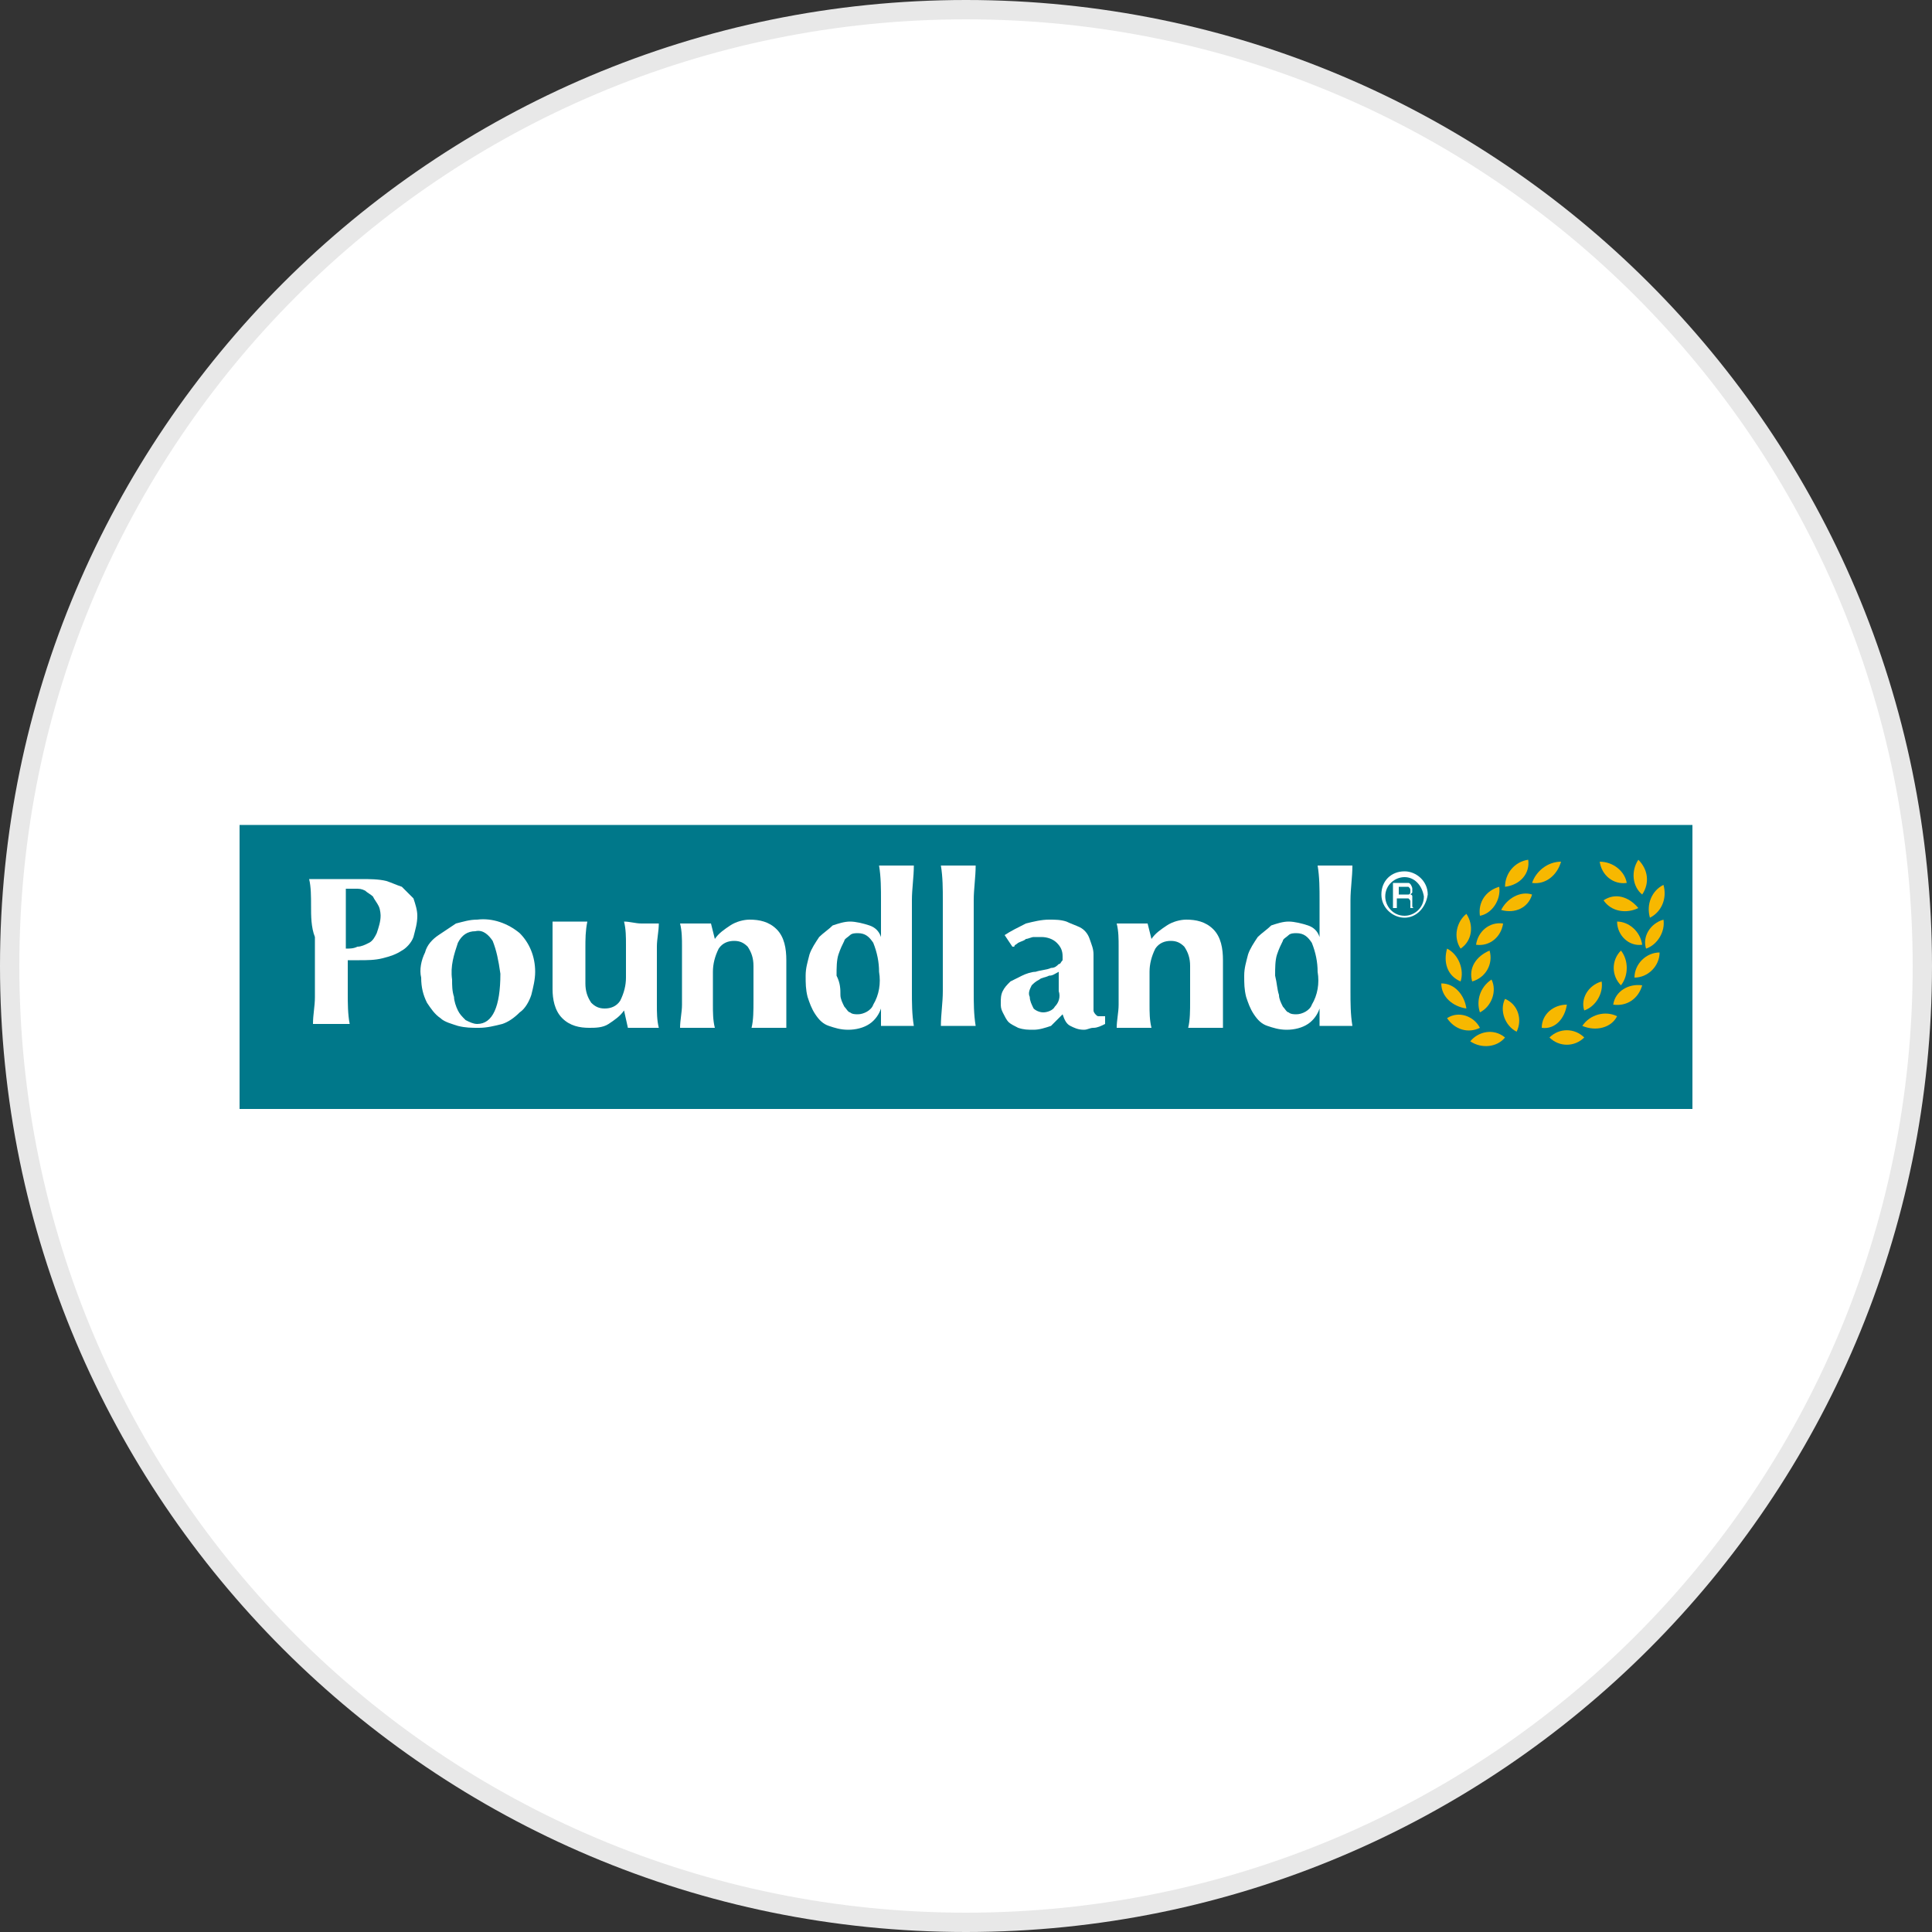 <?xml version="1.0" encoding="utf-8"?>
<svg version="1.1" id="Layer_1" xmlns="http://www.w3.org/2000/svg" xmlns:xlink="http://www.w3.org/1999/xlink" x="0px" y="0px"
	width="100px" height="100px" viewBox="0 0 100 100" style="enable-background:new 0 0 100 100;" xml:space="preserve">
<rect x="0" y="0" width="100" height="100" fill="#333333" stroke="none"/>
<g>
	<path style="fill:#E8E8E8;" d="M50,0c27.6,0,50,22.4,50,50s-22.4,50-50,50S0,77.6,0,50S22.4,0,50,0"/>
	<path style="fill:#FFFFFF;" d="M50,1c27.1,0,49,21.9,49,49S77.1,99,50,99S1,77.1,1,50S22.9,1,50,1"/>
	<g>
		<rect x="12.4" y="42.7" style="fill:#00788A;" width="75.2" height="14.7"/>
		<path style="fill:#FFFFFF;" d="M16.1,46.9c0-0.5,0-1-0.1-1.4c0.1,0,0.3,0,0.4,0c0.2,0,0.3,0,0.5,0c0.3,0,0.6,0,0.9,0
			c0.3,0,0.6,0,0.9,0c0.4,0,0.9,0,1.3,0.1c0.3,0.1,0.5,0.2,0.8,0.3c0.2,0.2,0.4,0.4,0.6,0.6c0.1,0.3,0.2,0.6,0.2,0.9
			c0,0.4-0.1,0.7-0.2,1.1c-0.1,0.3-0.4,0.6-0.6,0.7c-0.3,0.2-0.6,0.3-1,0.4c-0.4,0.1-0.8,0.1-1.2,0.1h-0.6c0,0.6,0,1.1,0,1.7
			c0,0.5,0,1.1,0.1,1.6c-0.1,0-0.3,0-0.4,0h-1.1c-0.1,0-0.3,0-0.4,0c0-0.5,0.1-0.9,0.1-1.4c0-0.5,0-1,0-1.6v-1.5
			C16.1,48,16.1,47.4,16.1,46.9z M19.6,46.9c-0.1-0.2-0.2-0.3-0.3-0.5c-0.1-0.1-0.3-0.2-0.4-0.3c-0.2-0.1-0.3-0.1-0.5-0.1h-0.4
			c0,0-0.1,0-0.1,0c0,0.5,0,1.1,0,1.6c0,0.5,0,1,0,1.5c0.2,0,0.4,0,0.6-0.1c0.2,0,0.4-0.1,0.6-0.2c0.2-0.1,0.3-0.3,0.4-0.5
			c0.1-0.3,0.2-0.6,0.2-0.9C19.7,47.4,19.7,47.1,19.6,46.9L19.6,46.9z"/>
		<path style="fill:#FFFFFF;" d="M22,49.3c0.1-0.4,0.4-0.7,0.7-0.9c0.3-0.2,0.6-0.4,0.9-0.6c0.4-0.1,0.7-0.2,1.1-0.2
			c0.8-0.1,1.6,0.2,2.2,0.7c0.5,0.5,0.8,1.2,0.8,2c0,0.4-0.1,0.8-0.2,1.2c-0.1,0.3-0.3,0.7-0.6,0.9c-0.3,0.3-0.6,0.5-0.9,0.6
			c-0.4,0.1-0.8,0.2-1.2,0.2c-0.4,0-0.7,0-1.1-0.1c-0.3-0.1-0.7-0.2-0.9-0.4c-0.3-0.2-0.5-0.5-0.7-0.8c-0.2-0.4-0.3-0.8-0.3-1.3
			C21.7,50.2,21.8,49.7,22,49.3z M25.5,48.7c-0.2-0.3-0.5-0.6-0.9-0.5c-0.4,0-0.7,0.2-0.9,0.6c-0.2,0.6-0.4,1.2-0.3,1.9
			c0,0.3,0,0.6,0.1,0.9c0,0.2,0.1,0.5,0.2,0.7c0.1,0.2,0.2,0.3,0.4,0.5c0.2,0.1,0.4,0.2,0.6,0.2c0.8,0,1.2-0.9,1.2-2.6
			C25.8,49.7,25.7,49.2,25.5,48.7z"/>
		<path style="fill:#FFFFFF;" d="M32.3,52.3c-0.2,0.3-0.5,0.5-0.8,0.7c-0.3,0.2-0.7,0.2-1,0.2c-0.5,0-1-0.1-1.4-0.5
			c-0.4-0.4-0.5-1-0.5-1.5c0-0.4,0-0.7,0-1c0-0.3,0-0.6,0-0.9c0-0.2,0-0.5,0-0.8c0-0.3,0-0.6,0-0.8c0.1,0,0.2,0,0.4,0s0.3,0,0.5,0
			s0.3,0,0.5,0s0.3,0,0.4,0c-0.1,0.5-0.1,0.9-0.1,1.4c0,0.5,0,1.1,0,1.8c0,0.4,0.1,0.7,0.3,1c0.2,0.2,0.4,0.3,0.7,0.3
			c0.3,0,0.6-0.1,0.8-0.4c0.2-0.4,0.3-0.8,0.3-1.2v-0.4c0-0.4,0-0.9,0-1.3c0-0.4,0-0.8-0.1-1.2c0.3,0,0.6,0.1,0.9,0.1
			c0.2,0,0.3,0,0.5,0c0.2,0,0.3,0,0.4,0c0,0.4-0.1,0.8-0.1,1.2c0,0.4,0,0.8,0,1.3v0.4c0,0.4,0,0.9,0,1.3c0,0.4,0,0.8,0.1,1.2
			c-0.1,0-0.3,0-0.4,0h-0.8c-0.1,0-0.3,0-0.4,0L32.3,52.3L32.3,52.3L32.3,52.3z"/>
		<path style="fill:#FFFFFF;" d="M37,48.6c0.2-0.3,0.5-0.5,0.8-0.7c0.3-0.2,0.7-0.3,1-0.3c0.5,0,1,0.1,1.4,0.5
			c0.4,0.4,0.5,1,0.5,1.6c0,0.4,0,0.7,0,1c0,0.3,0,0.6,0,0.9c0,0.2,0,0.5,0,0.8s0,0.5,0,0.8c-0.1,0-0.3,0-0.4,0h-1
			c-0.1,0-0.3,0-0.4,0c0.1-0.4,0.1-0.9,0.1-1.4c0-0.5,0-1.1,0-1.8c0-0.4-0.1-0.7-0.3-1c-0.2-0.2-0.4-0.3-0.7-0.3
			c-0.3,0-0.6,0.1-0.8,0.4c-0.2,0.4-0.3,0.8-0.3,1.2v0.4c0,0.4,0,0.9,0,1.3c0,0.4,0,0.8,0.1,1.2c-0.1,0-0.3,0-0.4,0h-1
			c-0.1,0-0.3,0-0.4,0c0-0.4,0.1-0.8,0.1-1.2c0-0.4,0-0.8,0-1.3v-0.4c0-0.4,0-0.9,0-1.3c0-0.4,0-0.8-0.1-1.2c0.1,0,0.3,0,0.4,0
			c0.1,0,0.3,0,0.4,0c0.1,0,0.3,0,0.4,0c0.1,0,0.3,0,0.4,0L37,48.6L37,48.6L37,48.6z"/>
		<path style="fill:#FFFFFF;" d="M47.2,51.3c0,0.6,0,1.2,0.1,1.8c-0.1,0-0.3,0-0.4,0h-1c-0.1,0-0.2,0-0.3,0c0,0,0-0.1,0-0.1
			c0-0.1,0-0.2,0-0.3c0-0.1,0-0.2,0-0.3c0-0.1,0-0.1,0-0.2l0,0c-0.1,0.3-0.3,0.6-0.6,0.8c-0.3,0.2-0.7,0.3-1.1,0.3
			c-0.4,0-0.7-0.1-1-0.2c-0.3-0.1-0.5-0.3-0.7-0.6c-0.2-0.3-0.3-0.6-0.4-0.9c-0.1-0.4-0.1-0.7-0.1-1.1c0-0.4,0.1-0.7,0.2-1.1
			c0.1-0.3,0.3-0.6,0.5-0.9c0.2-0.2,0.5-0.4,0.7-0.6c0.3-0.1,0.6-0.2,0.9-0.2c0.3,0,0.7,0.1,1,0.2c0.3,0.1,0.5,0.3,0.6,0.6h0
			c0-0.7,0-1.3,0-1.9c0-0.6,0-1.2-0.1-1.8c0.1,0,0.2,0,0.4,0s0.3,0,0.5,0c0.2,0,0.3,0,0.5,0s0.3,0,0.4,0c0,0.6-0.1,1.2-0.1,1.8
			c0,0.6,0,1.3,0,2v0.7C47.2,50,47.2,50.7,47.2,51.3z M43.5,51.5c0,0.2,0.1,0.4,0.2,0.6c0.1,0.1,0.2,0.3,0.3,0.3
			c0.1,0.1,0.3,0.1,0.4,0.1c0.3,0,0.7-0.2,0.8-0.5c0.3-0.5,0.4-1.1,0.3-1.7c0-0.5-0.1-1-0.3-1.5c-0.2-0.3-0.4-0.5-0.8-0.5
			c-0.1,0-0.3,0-0.4,0.1c-0.1,0.1-0.3,0.2-0.3,0.3c-0.1,0.2-0.2,0.4-0.3,0.7c-0.1,0.3-0.1,0.7-0.1,1.1
			C43.5,50.9,43.5,51.2,43.5,51.5z"/>
		<path style="fill:#FFFFFF;" d="M48.8,46.6c0-0.6,0-1.2-0.1-1.8c0.1,0,0.2,0,0.4,0c0.2,0,0.3,0,0.5,0c0.2,0,0.3,0,0.5,0
			s0.3,0,0.4,0c0,0.6-0.1,1.2-0.1,1.8s0,1.3,0,2v0.7c0,0.7,0,1.4,0,2c0,0.6,0,1.2,0.1,1.8c-0.1,0-0.3,0-0.4,0h-1c-0.1,0-0.3,0-0.4,0
			c0-0.6,0.1-1.2,0.1-1.8c0-0.6,0-1.3,0-2v-0.7C48.8,47.9,48.8,47.2,48.8,46.6z"/>
		<path style="fill:#FFFFFF;" d="M53.1,47.8c0.4-0.1,0.8-0.2,1.2-0.2c0.3,0,0.6,0,0.9,0.1c0.2,0.1,0.5,0.2,0.7,0.3
			c0.2,0.1,0.4,0.3,0.5,0.6c0.1,0.3,0.2,0.5,0.2,0.8c0,0.5,0,0.9,0,1.3c0,0.4,0,0.8,0,1.2c0,0.1,0,0.3,0,0.4c0,0.1,0.1,0.2,0.1,0.2
			c0.1,0.1,0.1,0.1,0.2,0.1c0.1,0,0.2,0,0.3,0V53c-0.2,0.1-0.4,0.2-0.6,0.2c-0.2,0-0.3,0.1-0.5,0.1c-0.3,0-0.5-0.1-0.7-0.2
			c-0.2-0.1-0.3-0.3-0.4-0.6c-0.2,0.2-0.4,0.4-0.6,0.6c-0.3,0.1-0.6,0.2-0.9,0.2c-0.3,0-0.5,0-0.8-0.1c-0.2-0.1-0.4-0.2-0.5-0.3
			c-0.1-0.1-0.2-0.3-0.3-0.5c-0.1-0.2-0.1-0.3-0.1-0.5c0-0.2,0-0.4,0.1-0.6c0.1-0.2,0.2-0.3,0.4-0.5c0.2-0.1,0.4-0.2,0.6-0.3
			c0.2-0.1,0.5-0.2,0.7-0.2c0.3-0.1,0.6-0.1,0.8-0.2c0.2,0,0.3-0.1,0.4-0.2c0.1,0,0.1-0.1,0.2-0.2c0-0.1,0-0.2,0-0.2
			c0-0.3-0.1-0.5-0.3-0.7c-0.2-0.2-0.5-0.3-0.8-0.3c-0.1,0-0.3,0-0.4,0c-0.1,0-0.3,0.1-0.4,0.1c-0.1,0.1-0.2,0.1-0.4,0.2
			c-0.1,0.1-0.2,0.1-0.2,0.2h-0.1L52,48.4C52.3,48.2,52.7,48,53.1,47.8z M54.8,50.7c0-0.2,0-0.3,0-0.4c-0.2,0.1-0.3,0.2-0.5,0.2
			c-0.2,0.1-0.4,0.1-0.5,0.2c-0.2,0.1-0.3,0.2-0.4,0.3c-0.1,0.2-0.2,0.4-0.1,0.6c0,0.2,0.1,0.4,0.2,0.6c0.1,0.1,0.3,0.2,0.5,0.2
			c0.2,0,0.5-0.1,0.6-0.3c0.2-0.2,0.3-0.5,0.2-0.8C54.8,51.1,54.8,50.9,54.8,50.7z"/>
		<path style="fill:#FFFFFF;" d="M59.6,48.6c0.2-0.3,0.5-0.5,0.8-0.7c0.3-0.2,0.7-0.3,1-0.3c0.5,0,1,0.1,1.4,0.5
			c0.4,0.4,0.5,1,0.5,1.6c0,0.4,0,0.7,0,1s0,0.6,0,0.9c0,0.2,0,0.5,0,0.8c0,0.3,0,0.5,0,0.8c-0.1,0-0.3,0-0.4,0h-1
			c-0.1,0-0.3,0-0.4,0c0.1-0.4,0.1-0.9,0.1-1.4c0-0.5,0-1.1,0-1.8c0-0.4-0.1-0.7-0.3-1c-0.2-0.2-0.4-0.3-0.7-0.3
			c-0.3,0-0.6,0.1-0.8,0.4c-0.2,0.4-0.3,0.8-0.3,1.2v0.4c0,0.4,0,0.9,0,1.3c0,0.4,0,0.8,0.1,1.2c-0.1,0-0.3,0-0.4,0h-1
			c-0.1,0-0.3,0-0.4,0c0-0.4,0.1-0.8,0.1-1.2c0-0.4,0-0.8,0-1.3v-0.4c0-0.4,0-0.9,0-1.3c0-0.4,0-0.8-0.1-1.2c0.1,0,0.3,0,0.4,0
			c0.1,0,0.3,0,0.4,0c0.1,0,0.3,0,0.4,0s0.3,0,0.4,0L59.6,48.6L59.6,48.6L59.6,48.6z"/>
		<path style="fill:#FFFFFF;" d="M69.9,51.3c0,0.6,0,1.2,0.1,1.8c-0.1,0-0.3,0-0.4,0h-1c-0.1,0-0.2,0-0.3,0c0,0,0-0.1,0-0.1
			c0-0.1,0-0.2,0-0.3c0-0.1,0-0.2,0-0.3c0-0.1,0-0.1,0-0.2l0,0c-0.1,0.3-0.3,0.6-0.6,0.8c-0.3,0.2-0.7,0.3-1.1,0.3
			c-0.4,0-0.7-0.1-1-0.2c-0.3-0.1-0.5-0.3-0.7-0.6c-0.2-0.3-0.3-0.6-0.4-0.9c-0.1-0.4-0.1-0.7-0.1-1.1c0-0.4,0.1-0.7,0.2-1.1
			c0.1-0.3,0.3-0.6,0.5-0.9c0.2-0.2,0.5-0.4,0.7-0.6c0.3-0.1,0.6-0.2,0.9-0.2c0.3,0,0.7,0.1,1,0.2c0.3,0.1,0.5,0.3,0.6,0.6h0
			c0-0.7,0-1.3,0-1.9c0-0.6,0-1.2-0.1-1.8c0.1,0,0.2,0,0.4,0c0.2,0,0.3,0,0.5,0c0.2,0,0.3,0,0.5,0s0.3,0,0.4,0
			c0,0.6-0.1,1.2-0.1,1.8c0,0.6,0,1.3,0,2v0.7C69.9,50,69.9,50.7,69.9,51.3z M66.2,51.5c0,0.2,0.1,0.4,0.2,0.6
			c0.1,0.1,0.2,0.3,0.3,0.3c0.1,0.1,0.3,0.1,0.4,0.1c0.3,0,0.7-0.2,0.8-0.5c0.3-0.5,0.4-1.1,0.3-1.7c0-0.5-0.1-1-0.3-1.5
			c-0.2-0.3-0.4-0.5-0.8-0.5c-0.1,0-0.3,0-0.4,0.1c-0.1,0.1-0.3,0.2-0.3,0.3c-0.1,0.2-0.2,0.4-0.3,0.7c-0.1,0.3-0.1,0.7-0.1,1.1
			C66.1,50.9,66.1,51.2,66.2,51.5z"/>
		<path style="fill:#FFFFFF;" d="M72.7,47.5c-0.6,0-1.2-0.5-1.2-1.2s0.5-1.2,1.2-1.2c0.6,0,1.2,0.5,1.2,1.2c0,0,0,0,0,0
			C73.8,47,73.3,47.5,72.7,47.5L72.7,47.5z M72.7,45.4c-0.5,0-1,0.4-1,1c0,0.5,0.4,1,1,1c0.5,0,1-0.4,1-1c0,0,0,0,0,0
			C73.6,45.8,73.2,45.4,72.7,45.4L72.7,45.4z"/>
		<path style="fill:#FFFFFF;" d="M72.1,45.7h0.6c0.1,0,0.2,0,0.2,0c0.1,0,0.2,0.2,0.2,0.3c0,0.1,0,0.1,0,0.2c0,0-0.1,0.1-0.1,0.1
			c0,0,0.1,0,0.1,0.1c0,0,0,0.1,0,0.2l0,0.2c0,0,0,0.1,0,0.1c0,0,0,0.1,0.1,0.1v0H73c0,0,0,0,0,0c0,0,0-0.1,0-0.1l0-0.2
			c0-0.1,0-0.1-0.1-0.2c0,0-0.1,0-0.2,0h-0.4V47h-0.2C72.1,47,72.1,45.7,72.1,45.7z M72.7,46.3c0.1,0,0.1,0,0.2,0
			c0.1,0,0.1-0.1,0.1-0.2c0-0.1,0-0.1-0.1-0.2c0,0-0.1,0-0.1,0h-0.4v0.4H72.7L72.7,46.3z"/>
		<path style="fill:#F7B800;" d="M79.1,44.5c-0.7,0.1-1.2,0.7-1.2,1.4C78.7,45.8,79.2,45.2,79.1,44.5z"/>
		<path style="fill:#F7B800;" d="M79.3,45.7c0.7,0.1,1.3-0.4,1.5-1.1C80.1,44.6,79.5,45.1,79.3,45.7"/>
		<path style="fill:#F7B800;" d="M83,46.6c0.4,0.6,1.2,0.7,1.8,0.4C84.3,46.4,83.6,46.2,83,46.6"/>
		<path style="fill:#F7B800;" d="M83.7,47.7c0,0.7,0.6,1.3,1.3,1.2C84.9,48.2,84.3,47.7,83.7,47.7"/>
		<path style="fill:#F7B800;" d="M83.9,49.2c-0.5,0.5-0.5,1.3,0,1.8C84.3,50.5,84.3,49.7,83.9,49.2"/>
		<path style="fill:#F7B800;" d="M82.9,50.8c-0.7,0.2-1.1,0.9-0.9,1.5C82.6,52.1,83,51.4,82.9,50.8"/>
		<path style="fill:#F7B800;" d="M81.1,52c-0.7,0-1.3,0.5-1.3,1.2C80.5,53.3,81,52.7,81.1,52"/>
		<path style="fill:#F7B800;" d="M82.8,44.6c0.1,0.7,0.7,1.2,1.4,1.1C84.1,45.1,83.5,44.6,82.8,44.6"/>
		<path style="fill:#F7B800;" d="M84.8,44.5c-0.4,0.6-0.3,1.4,0.2,1.8C85.4,45.7,85.3,45,84.8,44.5"/>
		<path style="fill:#F7B800;" d="M86.1,45.8c-0.6,0.3-0.9,1-0.7,1.7C86,47.2,86.3,46.5,86.1,45.8"/>
		<path style="fill:#F7B800;" d="M86.1,47.6c-0.7,0.2-1.1,0.9-0.9,1.5C85.8,48.9,86.2,48.2,86.1,47.6"/>
		<path style="fill:#F7B800;" d="M85.9,49.3c-0.7,0-1.3,0.6-1.3,1.3C85.3,50.6,85.9,50,85.9,49.3"/>
		<path style="fill:#F7B800;" d="M85,51c-0.7-0.1-1.4,0.3-1.5,1C84.2,52.1,84.8,51.7,85,51"/>
		<path style="fill:#F7B800;" d="M83.7,52.6c-0.6-0.3-1.4-0.1-1.8,0.5C82.6,53.4,83.4,53.2,83.7,52.6"/>
		<path style="fill:#F7B800;" d="M82,53.7c-0.5-0.5-1.3-0.5-1.8,0C80.7,54.2,81.5,54.2,82,53.7"/>
		<path style="fill:#F7B800;" d="M77.6,45.9c-0.7,0.2-1.1,0.8-1,1.5C77.2,47.3,77.7,46.6,77.6,45.9z"/>
		<path style="fill:#F7B800;" d="M77.7,47.1c0.7,0.2,1.4-0.1,1.6-0.8C78.7,46.1,78,46.5,77.7,47.1"/>
		<path style="fill:#F7B800;" d="M75.9,47.3c-0.5,0.4-0.7,1.2-0.3,1.8C76.2,48.7,76.3,47.9,75.9,47.3z"/>
		<path style="fill:#F7B800;" d="M76.4,48.9c0.7,0.1,1.3-0.4,1.4-1.1C77.1,47.7,76.5,48.2,76.4,48.9"/>
		<path style="fill:#F7B800;" d="M74.9,49.1c-0.2,0.7,0,1.4,0.7,1.7C75.8,50.2,75.5,49.4,74.9,49.1z"/>
		<path style="fill:#F7B800;" d="M76.2,50.8c0.7-0.2,1.1-0.9,0.9-1.6C76.4,49.5,76,50.1,76.2,50.8"/>
		<path style="fill:#F7B800;" d="M74.6,50.9c0,0.7,0.6,1.2,1.3,1.3C75.8,51.5,75.3,50.9,74.6,50.9z"/>
		<path style="fill:#F7B800;" d="M76.6,52.4c0.6-0.3,0.9-1.1,0.6-1.7C76.6,51.1,76.4,51.8,76.6,52.4"/>
		<path style="fill:#F7B800;" d="M74.9,52.7c0.4,0.6,1.1,0.8,1.7,0.5C76.3,52.6,75.5,52.3,74.9,52.7z"/>
		<path style="fill:#F7B800;" d="M76.1,53.9c0.6,0.4,1.4,0.3,1.8-0.2C77.3,53.2,76.5,53.4,76.1,53.9z"/>
		<path style="fill:#F7B800;" d="M78.5,53.4c0.3-0.6,0.1-1.4-0.6-1.7C77.6,52.3,77.9,53.1,78.5,53.4"/>
	</g>
</g>
</svg>
